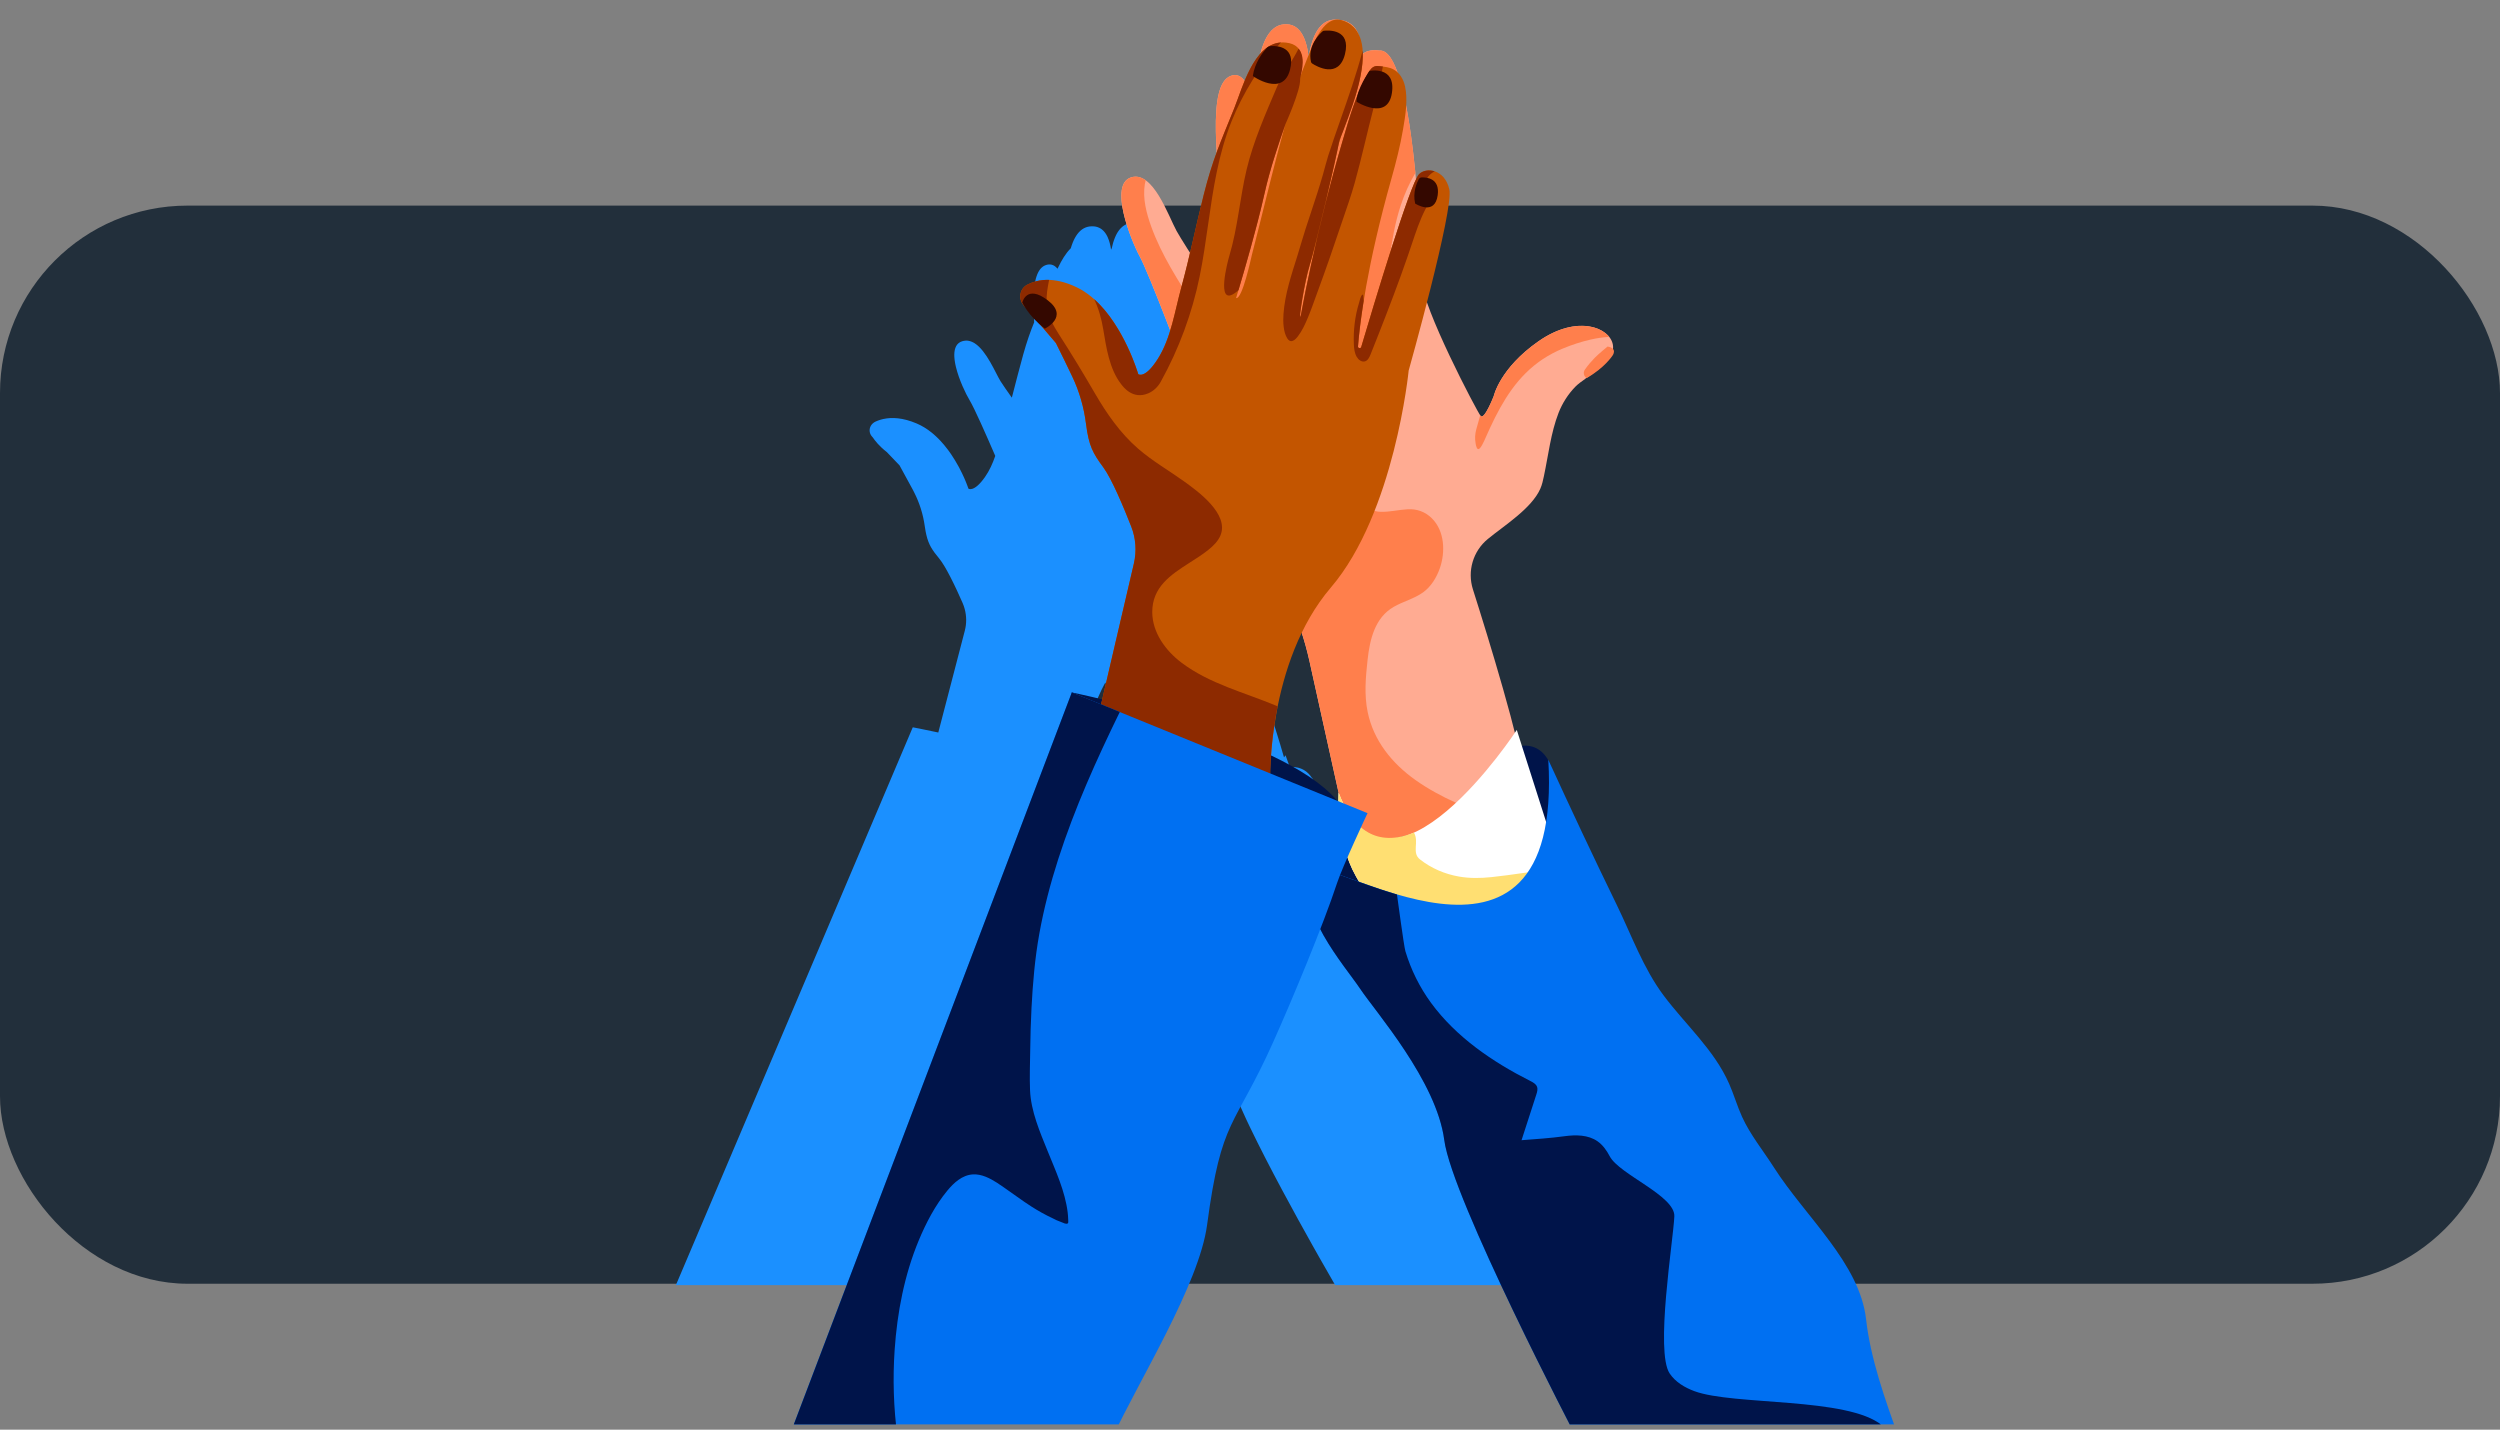 <svg width="320" height="183" viewBox="0 0 320 183" fill="none" xmlns="http://www.w3.org/2000/svg">
<rect x="0" y="0" width="320" height="183" fill="#808080" stroke="none"/>
<rect y="26.318" width="320" height="138" rx="24" fill="#222F3B"/>
<g clip-path="url(#clip0_4038_84181)">
<path d="M205.484 164.497C204.055 160.965 202.477 156.965 202.012 153.238C201.344 147.882 195.512 143.408 192.116 138.649C190.969 137.042 189.603 135.55 188.716 133.814C188.184 132.776 187.837 131.67 187.322 130.627C185.706 127.36 182.648 124.97 180.296 122.155C178.119 119.554 176.865 116.386 175.277 113.472C172.763 108.856 170.321 104.207 167.931 99.538C167.931 99.555 167.931 99.574 167.933 99.59C166.855 97.868 165.097 98.207 165.097 98.207L164.552 96.677C164.552 96.677 164.481 96.773 164.352 96.945C163.081 92.468 161.072 86.639 159.848 83.192C159.226 81.439 159.856 79.525 161.441 78.356C163.202 77.061 166.151 75.424 167.082 73.515C167.268 73.137 167.364 72.729 167.46 72.324C167.933 70.333 168.199 68.165 169.026 66.262C169.434 65.325 170.047 64.457 170.833 63.737C171.115 63.48 171.545 63.201 172.021 62.899C172.032 62.905 172.038 62.91 172.038 62.91C173.982 61.925 174.825 60.742 174.825 60.742C174.825 60.742 175.115 60.383 174.869 60.12C174.885 59.986 174.885 59.846 174.858 59.707C174.784 59.318 174.527 58.951 174.124 58.647C174.119 58.642 174.113 58.639 174.108 58.633C174.072 58.606 174.034 58.581 173.996 58.554C173.982 58.546 173.971 58.538 173.957 58.529C173.919 58.505 173.881 58.48 173.842 58.458C173.829 58.45 173.812 58.442 173.798 58.434C173.757 58.412 173.716 58.387 173.675 58.365C173.664 58.36 173.651 58.354 173.637 58.346C173.497 58.278 173.347 58.215 173.188 58.16C173.166 58.151 173.144 58.143 173.119 58.135C173.078 58.121 173.034 58.108 172.991 58.097C172.961 58.089 172.933 58.08 172.903 58.072C172.862 58.061 172.818 58.05 172.774 58.039C172.741 58.031 172.706 58.023 172.673 58.017C172.632 58.009 172.588 57.998 172.544 57.99C172.506 57.982 172.468 57.976 172.427 57.971C172.386 57.965 172.344 57.957 172.303 57.952C172.227 57.941 172.147 57.932 172.068 57.924C172.032 57.922 171.997 57.919 171.961 57.916C171.909 57.913 171.857 57.908 171.805 57.905C171.767 57.905 171.726 57.902 171.685 57.9C171.633 57.9 171.583 57.897 171.531 57.897C171.49 57.897 171.449 57.897 171.408 57.897C171.353 57.897 171.299 57.897 171.244 57.902C171.203 57.902 171.164 57.905 171.123 57.908C171.06 57.91 170.997 57.916 170.934 57.922C170.899 57.924 170.866 57.927 170.83 57.93C170.734 57.941 170.636 57.952 170.535 57.965C170.513 57.968 170.491 57.974 170.472 57.976C170.392 57.987 170.31 58.001 170.228 58.017C170.19 58.023 170.154 58.031 170.116 58.039C170.047 58.053 169.979 58.067 169.91 58.083C169.869 58.091 169.828 58.102 169.787 58.113C169.719 58.13 169.65 58.149 169.582 58.165C169.541 58.176 169.5 58.187 169.461 58.198C169.385 58.22 169.311 58.245 169.234 58.267C169.198 58.278 169.166 58.288 169.133 58.299C169.023 58.335 168.911 58.376 168.799 58.417C168.788 58.423 168.774 58.425 168.763 58.431C168.662 58.469 168.56 58.51 168.456 58.554C168.418 58.57 168.38 58.587 168.341 58.603C168.265 58.636 168.185 58.672 168.109 58.707C168.065 58.727 168.021 58.748 167.977 58.77C167.903 58.806 167.827 58.844 167.753 58.883C167.709 58.904 167.662 58.929 167.618 58.951C167.539 58.992 167.46 59.039 167.378 59.083C167.339 59.104 167.298 59.126 167.26 59.148C167.142 59.217 167.024 59.285 166.907 59.359C166.904 59.359 166.901 59.362 166.898 59.364C165.332 60.339 164.264 61.325 163.539 62.176C163.478 62.248 163.421 62.319 163.363 62.387C163.251 62.524 163.15 62.658 163.057 62.79C163.01 62.856 162.966 62.919 162.923 62.979C162.238 63.973 162.079 64.644 162.079 64.644C162.079 64.644 161.795 65.301 161.469 65.851C161.43 65.917 161.392 65.98 161.351 66.04C161.115 66.404 160.874 66.672 160.713 66.577C160.705 66.571 160.697 66.563 160.688 66.555C160.683 66.552 160.68 66.549 160.675 66.544C160.661 66.53 160.642 66.505 160.617 66.47C160.031 65.651 156.326 59.312 154.916 55.641C156.201 51.172 157.591 45.877 157.312 44.792C156.874 43.089 155.302 42.725 154.402 43.127C154.391 43.133 154.38 43.138 154.369 43.144C154.319 43.169 154.267 43.193 154.224 43.221C154.18 43.248 154.141 43.278 154.103 43.311C154.092 43.319 154.078 43.327 154.068 43.338C153.983 43.415 153.873 43.582 153.742 43.826C153.588 42.35 153.399 40.847 153.172 39.42C153.172 39.412 153.172 39.404 153.169 39.395C153.145 39.237 153.117 39.078 153.093 38.919C153.087 38.892 153.085 38.864 153.079 38.837C153.054 38.697 153.033 38.557 153.008 38.421C153.002 38.385 152.994 38.349 152.989 38.314C152.964 38.182 152.942 38.054 152.918 37.925C152.909 37.887 152.904 37.851 152.896 37.813C152.871 37.687 152.846 37.561 152.822 37.438C152.813 37.402 152.808 37.364 152.8 37.328C152.775 37.199 152.748 37.074 152.72 36.947C152.715 36.917 152.707 36.887 152.701 36.857C152.696 36.83 152.69 36.802 152.685 36.778C152.729 36.129 152.712 35.483 152.562 34.883C152.436 34.385 152.167 33.897 151.754 33.552C151.751 33.541 151.746 33.533 151.74 33.522C151.713 33.454 151.685 33.388 151.655 33.322C151.639 33.287 151.622 33.248 151.609 33.213C151.576 33.142 151.546 33.076 151.513 33.007C151.499 32.98 151.485 32.953 151.475 32.925C151.381 32.742 151.288 32.572 151.19 32.419C151.173 32.394 151.157 32.372 151.143 32.347C151.11 32.298 151.078 32.249 151.042 32.202C151.023 32.175 151.004 32.153 150.984 32.128C150.954 32.09 150.921 32.049 150.891 32.013C150.869 31.989 150.848 31.967 150.828 31.945C150.798 31.912 150.765 31.882 150.735 31.852C150.713 31.83 150.691 31.811 150.667 31.792C150.637 31.764 150.604 31.74 150.574 31.715C150.552 31.699 150.527 31.682 150.505 31.666C150.472 31.644 150.44 31.625 150.407 31.608C150.385 31.595 150.36 31.584 150.338 31.573C150.303 31.556 150.27 31.545 150.234 31.532C150.212 31.523 150.19 31.515 150.166 31.51C150.127 31.499 150.086 31.493 150.048 31.488C150.029 31.485 150.01 31.48 149.99 31.48C149.93 31.474 149.87 31.474 149.81 31.48C149.81 31.48 149.785 31.477 149.752 31.471C149.747 31.471 149.744 31.471 149.739 31.471C149.719 31.471 149.695 31.466 149.665 31.463C149.665 31.463 149.659 31.463 149.656 31.463C149.331 31.43 148.539 31.406 148.035 31.808C148.035 31.698 148.03 31.589 148.022 31.482C147.975 30.82 147.805 30.182 147.439 29.661C147.419 29.628 147.4 29.596 147.381 29.563C147.37 29.546 147.362 29.533 147.351 29.516C147.318 29.467 147.282 29.418 147.244 29.371C147.244 29.368 147.239 29.366 147.239 29.363C147.198 29.314 147.154 29.264 147.11 29.221C147.096 29.207 147.083 29.196 147.072 29.182C147.036 29.149 146.998 29.114 146.959 29.084C146.943 29.07 146.929 29.059 146.913 29.045C146.861 29.004 146.809 28.966 146.751 28.93C146.751 28.93 146.746 28.928 146.743 28.925C146.683 28.887 146.62 28.854 146.554 28.818C146.535 28.81 146.516 28.799 146.497 28.791C146.447 28.766 146.393 28.744 146.341 28.722C146.319 28.714 146.297 28.706 146.275 28.698C146.201 28.67 146.127 28.645 146.045 28.626C146.045 28.626 146.042 28.626 146.039 28.626C145.996 28.615 145.946 28.605 145.9 28.596C145.642 28.52 145.369 28.476 145.1 28.514C144.985 28.514 144.876 28.52 144.769 28.533C144.733 28.539 144.7 28.547 144.668 28.552C144.596 28.563 144.528 28.577 144.462 28.596C144.424 28.607 144.386 28.621 144.35 28.635C144.292 28.654 144.235 28.673 144.18 28.698C144.142 28.714 144.104 28.736 144.068 28.755C144.019 28.78 143.967 28.807 143.92 28.837C143.882 28.859 143.849 28.887 143.811 28.911C143.767 28.941 143.72 28.974 143.679 29.01C143.644 29.037 143.611 29.067 143.578 29.1C143.537 29.136 143.498 29.174 143.46 29.212C143.427 29.245 143.397 29.281 143.364 29.316C143.329 29.358 143.293 29.398 143.26 29.442C143.23 29.481 143.2 29.519 143.173 29.56C143.14 29.604 143.11 29.65 143.079 29.697C143.052 29.741 143.025 29.785 142.997 29.828C142.97 29.875 142.943 29.924 142.918 29.974C142.893 30.02 142.866 30.069 142.844 30.119C142.819 30.168 142.797 30.217 142.776 30.269C142.751 30.321 142.729 30.373 142.707 30.428C142.688 30.477 142.669 30.529 142.65 30.579C142.628 30.636 142.606 30.694 142.584 30.754C142.567 30.8 142.554 30.847 142.537 30.896C142.515 30.962 142.494 31.028 142.474 31.093C142.463 31.129 142.455 31.165 142.447 31.198C142.398 31.375 142.354 31.559 142.313 31.745C142.28 31.819 142.247 31.89 142.217 31.959C142.135 31.378 141.995 30.828 141.782 30.36C141.773 30.34 141.765 30.321 141.757 30.302C141.73 30.245 141.699 30.19 141.669 30.135C141.65 30.102 141.634 30.069 141.615 30.037C141.587 29.99 141.557 29.943 141.527 29.9C141.502 29.864 141.478 29.828 141.453 29.793C141.423 29.752 141.393 29.716 141.36 29.678C141.33 29.642 141.3 29.609 141.27 29.576C141.237 29.544 141.204 29.511 141.171 29.481C141.135 29.448 141.1 29.418 141.064 29.388C141.031 29.36 140.996 29.333 140.96 29.308C140.919 29.281 140.878 29.253 140.834 29.229C140.799 29.207 140.76 29.188 140.722 29.169C140.675 29.147 140.626 29.125 140.577 29.106C140.538 29.089 140.5 29.075 140.462 29.062C140.407 29.045 140.35 29.032 140.292 29.018C140.254 29.01 140.215 28.999 140.174 28.993C140.109 28.982 140.037 28.977 139.966 28.974C139.931 28.974 139.895 28.966 139.859 28.966C139.75 28.966 139.638 28.966 139.517 28.98C139.432 28.988 139.35 29.004 139.268 29.023C139.249 29.029 139.23 29.032 139.211 29.037C139.131 29.056 139.054 29.081 138.981 29.108C138.972 29.111 138.964 29.116 138.956 29.119C138.89 29.147 138.824 29.177 138.761 29.21C138.745 29.218 138.729 29.226 138.712 29.234C138.644 29.273 138.578 29.314 138.515 29.358C138.504 29.366 138.49 29.374 138.479 29.385C138.425 29.426 138.37 29.467 138.318 29.514C138.304 29.524 138.291 29.535 138.277 29.549C138.219 29.601 138.162 29.659 138.107 29.719C138.093 29.733 138.082 29.746 138.069 29.76C138.022 29.812 137.976 29.869 137.932 29.927C137.921 29.941 137.913 29.952 137.902 29.965C137.852 30.031 137.803 30.102 137.757 30.173C137.746 30.193 137.732 30.212 137.721 30.231C137.68 30.297 137.639 30.365 137.6 30.436C137.595 30.447 137.587 30.458 137.581 30.469C137.54 30.549 137.499 30.631 137.458 30.713C137.447 30.735 137.436 30.759 137.425 30.784C137.387 30.866 137.351 30.951 137.316 31.039C137.313 31.047 137.308 31.058 137.305 31.066C137.272 31.151 137.239 31.236 137.209 31.323C137.201 31.348 137.19 31.375 137.182 31.4C137.151 31.493 137.121 31.586 137.091 31.682C137.086 31.701 137.08 31.718 137.075 31.737C137.072 31.751 137.067 31.762 137.064 31.775C136.398 32.435 135.875 33.328 135.446 34.231C135.446 34.234 135.443 34.239 135.44 34.242C135.415 34.294 135.391 34.349 135.363 34.401C135.336 34.368 135.309 34.333 135.279 34.303C135.273 34.297 135.268 34.291 135.262 34.286C135.221 34.242 135.177 34.201 135.136 34.166C135.122 34.155 135.112 34.144 135.098 34.133C135.051 34.094 135.005 34.059 134.955 34.029C134.953 34.029 134.947 34.023 134.945 34.02C134.892 33.988 134.835 33.96 134.78 33.938C134.767 33.933 134.753 33.927 134.736 33.922C134.69 33.906 134.643 33.889 134.594 33.878C134.58 33.875 134.567 33.87 134.553 33.867C134.493 33.856 134.43 33.848 134.367 33.848C134.353 33.848 134.342 33.848 134.328 33.848C134.276 33.848 134.222 33.853 134.164 33.859C134.145 33.859 134.129 33.864 134.109 33.867C134.041 33.878 133.97 33.895 133.899 33.919C133.329 34.105 132.94 34.604 132.686 35.343C132.661 35.414 132.639 35.491 132.617 35.568C132.606 35.603 132.595 35.636 132.584 35.674C132.226 37.011 132.223 38.979 132.373 41.257C131.878 42.468 131.44 43.708 130.972 45.378C130.476 47.142 130.038 48.91 129.575 50.674C129.556 50.75 129.537 50.827 129.515 50.901C128.871 49.995 128.324 49.206 128.066 48.793C127.406 47.719 126.292 44.918 124.756 43.938C124.696 43.9 124.636 43.864 124.575 43.834C124.575 43.834 124.57 43.834 124.567 43.831C124.51 43.801 124.449 43.771 124.389 43.746C124.384 43.746 124.378 43.741 124.373 43.741C124.315 43.716 124.258 43.697 124.2 43.678C124.189 43.675 124.178 43.672 124.167 43.67C124.115 43.653 124.061 43.639 124.006 43.629C123.989 43.626 123.97 43.623 123.954 43.62C123.904 43.612 123.858 43.604 123.809 43.601C123.784 43.601 123.757 43.601 123.732 43.601C123.691 43.601 123.647 43.598 123.606 43.601C123.57 43.601 123.532 43.609 123.496 43.612C123.464 43.615 123.431 43.618 123.398 43.623C123.335 43.634 123.272 43.648 123.206 43.667C123.198 43.667 123.193 43.67 123.184 43.672C122.815 43.779 122.56 43.998 122.393 44.294C122.229 44.592 122.155 44.97 122.149 45.395C122.149 45.485 122.149 45.578 122.155 45.674C122.166 45.909 122.199 46.159 122.242 46.413C122.253 46.476 122.264 46.539 122.278 46.605C122.303 46.723 122.327 46.843 122.357 46.964C122.749 48.601 123.606 50.397 124.129 51.265C124.718 52.24 126.224 55.643 127.393 58.357C127.064 59.312 126.656 60.235 126.078 61.059C124.663 63.072 123.962 62.549 123.962 62.549C123.962 62.549 123.962 62.543 123.956 62.532C123.956 62.53 123.956 62.524 123.951 62.522C123.948 62.513 123.946 62.502 123.94 62.489C123.937 62.48 123.935 62.469 123.929 62.459C123.924 62.445 123.918 62.431 123.913 62.415C123.907 62.401 123.902 62.385 123.896 62.368C123.891 62.352 123.885 62.335 123.877 62.316C123.869 62.294 123.861 62.272 123.852 62.248C123.847 62.234 123.841 62.218 123.836 62.204C123.795 62.092 123.743 61.958 123.68 61.801C123.68 61.796 123.677 61.793 123.674 61.788C123.655 61.738 123.633 61.686 123.611 61.632C123.606 61.618 123.6 61.604 123.595 61.591C123.573 61.539 123.548 61.481 123.524 61.426C123.518 61.41 123.51 61.396 123.505 61.38C123.48 61.319 123.453 61.259 123.425 61.196C123.42 61.185 123.414 61.174 123.412 61.163C123.25 60.799 123.053 60.386 122.817 59.94C122.812 59.928 122.806 59.92 122.801 59.909C122.757 59.825 122.711 59.74 122.664 59.655C122.659 59.644 122.653 59.633 122.645 59.622C122.39 59.159 122.097 58.669 121.766 58.179C121.763 58.173 121.758 58.168 121.755 58.163C121.695 58.072 121.629 57.982 121.566 57.891C121.555 57.878 121.547 57.861 121.536 57.848C121.473 57.76 121.407 57.67 121.342 57.582C121.331 57.568 121.322 57.555 121.311 57.544C121.021 57.155 120.706 56.774 120.364 56.41C120.364 56.41 120.361 56.405 120.359 56.405C120.285 56.325 120.208 56.246 120.131 56.169C120.112 56.15 120.09 56.128 120.071 56.109C119.997 56.038 119.923 55.967 119.849 55.895C119.825 55.873 119.8 55.849 119.775 55.827C119.701 55.758 119.625 55.69 119.548 55.621C119.526 55.602 119.502 55.583 119.48 55.561C119.397 55.493 119.315 55.422 119.233 55.356C118.658 54.896 118.028 54.502 117.344 54.209C115.548 53.442 114.138 53.401 113.089 53.628C113.083 53.628 113.078 53.628 113.072 53.631C112.985 53.65 112.9 53.672 112.815 53.694C112.804 53.697 112.793 53.699 112.785 53.702C112.708 53.724 112.634 53.746 112.563 53.77C112.549 53.776 112.536 53.779 112.522 53.784C112.454 53.809 112.388 53.834 112.322 53.858C112.309 53.864 112.292 53.869 112.278 53.875C112.202 53.905 112.128 53.938 112.057 53.97C111.805 54.088 111.616 54.263 111.49 54.466C111.465 54.507 111.443 54.548 111.421 54.592C111.221 55.019 111.287 55.537 111.654 55.923L111.714 55.986C111.977 56.383 112.539 57.114 113.516 57.87L115.14 59.567C115.753 60.668 116.342 61.752 116.832 62.672C116.854 62.711 116.873 62.752 116.895 62.79C116.939 62.869 116.977 62.951 117.018 63.034C117.708 64.392 118.157 65.837 118.365 67.322C118.401 67.571 118.439 67.801 118.477 68.014C118.505 68.168 118.538 68.31 118.568 68.447C118.872 69.756 119.332 70.418 120.216 71.489C120.638 72.001 121.144 72.874 121.643 73.844C122.215 74.953 122.782 76.193 123.209 77.171C123.321 77.422 123.409 77.683 123.48 77.945C123.726 78.854 123.735 79.807 123.496 80.727L121.095 89.947L120.101 93.761C118.097 93.328 116.835 93.095 116.835 93.095L110.022 109.146L86.513 164.497H121.238C123.937 159.243 130.481 149.911 131.336 144.175C132.88 133.803 134.235 134.994 138.427 126.629C139.788 123.913 141.842 119.57 143.471 115.803C143.507 115.863 143.539 115.923 143.575 115.981C143.671 116.139 143.767 116.298 143.868 116.454C144.005 116.668 144.145 116.879 144.29 117.089C145.547 118.919 147.036 120.553 147.764 121.531C148.378 122.355 149.684 123.806 151.119 125.594C153.509 128.576 156.261 132.497 156.773 136.032C156.986 137.497 158.038 140.114 159.478 143.186C159.552 143.343 159.626 143.501 159.7 143.66C159.801 143.876 159.905 144.093 160.012 144.312C162.446 149.369 165.735 155.371 168.059 159.511C168.059 159.511 168.062 159.517 168.065 159.519C168.328 159.985 168.577 160.426 168.81 160.842C168.892 160.984 168.971 161.124 169.048 161.261C170.176 163.249 170.904 164.5 170.904 164.5H204.972H205.484V164.497ZM145.193 103.382C143.698 101.819 141.157 100.39 138.192 99.127C138.293 97.882 138.496 96.244 138.904 94.418C139.399 92.206 140.199 89.725 141.483 87.351C141.532 87.488 141.582 87.625 141.628 87.759C141.888 88.512 142.116 89.273 142.305 90.042L144.668 99.596L145.437 102.709C145.437 102.709 145.437 102.725 145.434 102.761C145.434 102.794 145.429 102.843 145.426 102.909C145.421 103.048 145.412 103.262 145.412 103.528L145.27 103.476C145.243 103.445 145.218 103.415 145.188 103.385L145.193 103.382Z" fill="#1B90FF"/>
<path d="M173.6 111.666C173.6 111.666 196.117 106.93 195.205 99.904C194.535 94.757 190.597 81.937 188.535 75.443C187.793 73.106 188.545 70.551 190.437 68.995C192.538 67.267 196.058 65.084 197.169 62.538C197.391 62.031 197.506 61.489 197.62 60.95C198.186 58.293 198.503 55.404 199.49 52.864C199.976 51.616 200.708 50.459 201.646 49.498C202.941 48.175 206.852 46.443 206.447 44.119C206.071 41.956 201.934 40.198 196.95 43.665C191.967 47.133 191.195 50.701 191.195 50.701C191.195 50.701 189.989 53.802 189.522 53.24C189.055 52.678 181.999 39.23 181.999 35.94C181.999 32.649 180.937 6.014 176.545 6.472C176.545 6.472 173.868 5.959 173.898 8.315C173.898 8.315 175.463 2.55 170.927 2.508C166.391 2.465 167.329 13.279 167.329 13.279C167.329 13.279 168.979 2.56 164.254 3.126C159.525 3.691 160.845 17.505 160.845 17.505C160.845 17.505 160.653 8.58 157.551 9.707C154.45 10.835 155.806 20.707 156.679 30.204C157.551 39.701 156.679 39.044 156.679 39.044C156.679 39.044 151.63 31.427 150.594 29.547C149.561 27.668 147.584 21.796 144.764 22.707C141.943 23.622 144.669 30.58 145.891 32.838C147.113 35.096 151.626 47.129 151.626 47.129L165.123 77.126C166.198 79.518 167.028 82.015 167.597 84.577L173.594 111.666H173.6Z" fill="#FFAB92"/>
<path d="M189.456 53.142C189.443 53.204 189.433 53.263 189.42 53.325C189.29 53.887 189.09 54.43 188.953 54.989C188.884 55.273 188.829 55.564 188.816 55.858C188.799 56.152 188.829 56.443 188.875 56.73C188.904 56.926 188.94 57.132 189.028 57.312C189.067 57.394 189.133 57.495 189.234 57.485C189.335 57.475 189.417 57.381 189.476 57.312C189.574 57.194 189.652 57.064 189.724 56.93C189.91 56.596 190.064 56.243 190.218 55.894C190.381 55.518 190.551 55.142 190.724 54.77C191.129 53.897 191.558 53.031 192.028 52.191C192.482 51.377 192.976 50.583 193.525 49.828C194.058 49.096 194.643 48.4 195.286 47.76C195.946 47.106 196.665 46.515 197.437 45.998C198.26 45.446 199.143 44.982 200.061 44.603C201.201 44.132 202.391 43.74 203.594 43.466C204.378 43.286 205.175 43.168 205.979 43.119C204.701 41.528 201.126 40.77 196.956 43.668C191.973 47.132 191.201 50.704 191.201 50.704C191.201 50.704 189.995 53.806 189.528 53.243C189.512 53.224 189.489 53.191 189.46 53.142H189.456Z" fill="#FF7F4C"/>
<path d="M176.551 6.475C176.551 6.475 174.665 6.119 174.08 7.403C174.305 5.776 174.328 2.54 170.933 2.511C168.819 2.491 167.897 4.828 167.511 7.328C167.25 4.972 166.423 2.867 164.26 3.125C160.603 3.56 160.564 11.923 160.733 15.691C160.488 13.145 159.753 8.91 157.557 9.707C154.456 10.835 155.812 20.707 156.684 30.204C157.286 36.756 157.057 38.472 156.858 38.91C157.057 39.374 157.269 39.828 157.505 40.273C157.616 40.485 157.733 40.694 157.858 40.903C157.982 41.112 158.126 41.312 158.276 41.505C158.599 41.923 158.952 42.315 159.318 42.694C160.08 43.485 160.894 44.22 161.665 45.005C161.897 45.24 162.129 45.482 162.354 45.733C162.394 45.74 162.43 45.746 162.469 45.753C164.528 46.191 166.279 47.443 168.201 48.246C168.962 48.563 169.76 48.838 170.593 48.871C171.217 48.897 171.838 48.789 172.41 48.537C173.56 48.031 174.4 47.024 175.015 45.959C175.727 44.73 176.198 43.371 176.56 42.005C176.907 40.691 177.152 39.348 177.328 38.001C177.541 36.371 177.658 34.73 177.868 33.099C178.162 30.802 178.567 28.508 179.289 26.305C179.763 24.861 180.387 23.442 181.175 22.132C180.4 14.315 178.989 6.217 176.551 6.472V6.475Z" fill="#FF7F4C"/>
<path d="M181.169 99.835C178.172 97.711 175.812 94.793 175.061 91.136C174.603 88.917 174.806 86.688 175.051 84.456C175.335 81.871 175.969 79.067 178.401 77.675C179.61 76.982 181.002 76.642 182.146 75.828C183.169 75.1 183.881 73.923 184.293 72.753C185.028 70.662 184.927 67.969 183.263 66.328C182.427 65.505 181.365 65.126 180.205 65.184C179.038 65.243 177.888 65.55 176.714 65.511C175.812 65.479 174.986 65.155 174.607 64.279C174.221 63.39 174.466 62.276 174.639 61.367C174.871 60.122 175.263 58.831 175.188 57.55C175.11 56.201 174.11 54.799 173.12 53.933C172.192 53.119 171.061 52.59 169.937 52.106C168.659 51.554 167.404 50.978 166.165 50.335C163.669 49.034 161.224 47.593 158.995 45.864C158.557 45.929 158.12 45.998 157.688 46.086C156.515 46.328 155.391 46.733 154.404 47.426C154.387 47.439 154.371 47.41 154.387 47.397C154.861 47.067 155.368 46.789 155.907 46.573C156.884 46.178 157.923 45.992 158.959 45.838C158.796 45.711 158.633 45.59 158.476 45.459C156.257 43.665 154.391 41.57 152.865 39.161C150.806 35.919 148.685 32.665 147.368 29.031C146.747 27.318 146.24 25.403 146.538 23.573C146.567 23.403 146.603 23.236 146.649 23.073C146.074 22.661 145.446 22.491 144.773 22.71C141.953 23.625 144.678 30.583 145.9 32.841C147.123 35.099 151.636 47.132 151.636 47.132L165.133 77.129C166.208 79.521 167.038 82.018 167.607 84.58L173.603 111.668C173.603 111.668 185.822 109.1 191.894 104.936C188.172 103.613 184.414 102.136 181.175 99.842L181.169 99.835Z" fill="#FF7F4C"/>
<path d="M205.77 44.357C205.77 44.357 204.649 45.266 204.143 45.782C203.685 46.25 203.261 46.746 202.885 47.282C202.875 47.295 202.865 47.312 202.855 47.325C202.623 47.661 202.711 48.125 203.042 48.364C203.071 48.384 203.087 48.397 203.087 48.397C205.408 47.08 206.414 45.501 206.414 45.501C206.414 45.501 207.091 44.573 205.77 44.357Z" fill="#FF7F4C"/>
<path d="M137.188 88.632C137.188 88.632 163.956 94.086 171.048 102.371C178.139 110.655 136.012 102.361 137.188 88.632Z" fill="#00144A"/>
<path d="M140.528 91.91L145.139 72.135C145.508 70.557 145.391 68.903 144.796 67.394C143.835 64.946 142.306 61.279 141.221 59.815C139.9 58.031 139.371 57.093 139.011 54.256C138.747 52.161 138.165 50.119 137.257 48.214C136.655 46.956 135.923 45.443 135.162 43.916L131.005 39.05C130.302 38.227 130.528 36.952 131.485 36.449C132.77 35.776 134.848 35.354 137.796 36.763C143.211 39.348 145.695 47.893 145.695 47.893C145.695 47.893 146.531 48.59 148.221 45.907C149.894 43.25 150.374 39.815 151.195 36.838C152.276 32.913 153.07 28.942 154.061 24.998C155.214 20.41 156.208 18.253 157.979 13.87C159.08 11.148 160.61 4.998 164.61 5.452C169.698 6.03 164.113 14.645 161.842 24.831C160.623 30.292 158.217 38.155 158.217 38.155C159.025 38.325 160.133 33.037 160.26 32.547C161.352 28.357 162.338 24.142 163.436 19.955C164.531 15.779 165.659 11.56 167.296 7.557C167.917 6.037 169.061 2.802 170.93 2.517C171.28 2.465 171.639 2.537 171.976 2.658C174.858 3.707 174.623 7.253 174.156 9.697C173.495 13.138 171.754 16.262 171.067 19.687C170.623 21.903 170.097 24.112 169.571 26.318C168.963 28.857 168.423 31.446 167.642 33.939C166.969 36.096 166.247 40.874 166.427 40.557C166.606 40.24 166.502 39.926 167.747 34.23C168.923 28.851 170.247 23.488 171.803 18.204C172.685 15.21 173.551 12.063 175.123 9.351C175.339 8.981 175.607 8.589 176.022 8.485C176.214 8.436 176.414 8.455 176.613 8.475C177.214 8.537 177.832 8.602 178.365 8.883C179.156 9.302 179.642 10.151 179.839 11.024C180.231 12.766 179.894 14.789 179.593 16.534C179.231 18.655 178.701 20.746 178.116 22.815C174.946 34.053 174.071 41.227 173.825 44.338C173.806 44.59 174.165 44.655 174.237 44.413C175.799 39.139 180.528 23.41 181.639 22.299C182.561 21.377 184.914 21.645 185.512 24.233C186.11 26.821 180.309 47.436 180.309 47.436C180.309 47.436 178.515 65.645 170.348 75.207C162.182 84.769 162.58 99.91 162.58 99.91L140.531 91.917L140.528 91.91Z" fill="#C35500"/>
<path d="M157.979 13.864C156.208 18.246 155.215 20.403 154.061 24.992C153.068 28.936 152.274 32.91 151.195 36.831C150.375 39.809 149.894 43.243 148.221 45.9C146.532 48.583 145.695 47.887 145.695 47.887C145.695 47.887 143.904 41.73 140.048 38.289C140.63 39.498 140.989 40.802 141.211 42.132C141.604 44.479 141.992 47.211 143.492 49.155C143.757 49.495 144.973 51.198 146.973 50.348C147.662 50.054 148.215 49.515 148.577 48.861C150.898 44.684 152.6 40.067 153.555 35.387C154.006 33.175 154.323 30.936 154.643 28.701C155.277 24.25 155.94 19.766 157.623 15.567C159.084 11.92 161.225 8.472 163.855 5.554C163.891 5.514 163.927 5.475 163.96 5.433C160.44 5.674 159.019 11.295 157.979 13.864Z" fill="#8D2A00"/>
<path d="M164.525 15.916C164.525 15.916 166.509 11.524 166.414 10.135C166.388 9.749 167.299 7.55 166.224 6.22C165.44 7.788 164.13 9.537 163.443 11.151C162.005 14.534 160.433 18.079 159.577 21.661C158.701 25.321 158.443 29.109 157.362 32.723C157.097 33.612 155.698 38.998 157.927 37.602C158.143 37.468 158.339 37.305 158.528 37.135C159.214 34.838 160.894 29.096 161.845 24.824C162.558 21.635 163.594 18.599 164.525 15.913V15.916Z" fill="#8D2A00"/>
<path d="M167.835 33.815C166.59 39.514 166.607 40.23 166.427 40.544C166.247 40.857 166.966 36.083 167.642 33.926C168.319 31.769 171.182 19.625 171.361 18.367C171.433 17.867 171.701 17.357 171.881 16.89C172.786 14.54 173.678 12.164 174.156 9.687C174.342 8.713 174.489 7.569 174.42 6.475C173.62 9.527 172.567 12.507 171.525 15.485C171.002 16.975 170.482 18.465 170.002 19.968C169.75 20.756 169.564 21.56 169.335 22.354C169.11 23.138 168.868 23.919 168.62 24.7C168.129 26.239 167.607 27.769 167.11 29.305C166.741 30.449 166.42 31.609 166.061 32.756C165.303 35.174 164.466 37.651 164.286 40.194C164.247 40.74 164.244 41.292 164.312 41.838C164.371 42.331 164.502 42.89 164.77 43.315C164.917 43.55 165.142 43.733 165.433 43.642C165.724 43.55 165.953 43.279 166.133 43.047C166.678 42.338 167.061 41.491 167.404 40.671C167.822 39.678 168.172 38.648 168.544 37.638C169.701 34.511 170.786 31.357 171.848 28.197C172.381 26.615 172.95 25.037 173.397 23.429C173.845 21.824 174.244 20.207 174.636 18.586C175.031 16.955 175.424 15.321 175.845 13.7C176.041 12.952 176.263 12.213 176.424 11.458C176.554 10.837 176.672 10.213 176.793 9.592C176.862 9.233 176.933 8.87 177.009 8.511C176.878 8.494 176.744 8.481 176.613 8.468C176.417 8.448 176.214 8.429 176.022 8.478C175.607 8.582 175.339 8.975 175.123 9.344C173.551 12.056 172.682 15.203 171.803 18.197C170.247 23.481 169.009 28.442 167.835 33.821V33.815Z" fill="#8D2A00"/>
<path d="M181.349 31.653C181.329 31.653 181.329 31.619 181.349 31.619C181.37 31.619 181.37 31.653 181.349 31.653Z" fill="#8D2A00"/>
<path d="M182.348 25.979C182.24 25.864 182.165 25.724 182.113 25.576C182.054 25.413 182.028 25.237 182.018 25.063C182.008 24.858 182.025 24.652 182.054 24.449C182.07 24.335 182.093 24.22 182.116 24.106C182.142 23.982 182.185 23.858 182.224 23.737C182.299 23.511 182.387 23.292 182.498 23.083C182.597 22.897 182.714 22.717 182.851 22.554C182.979 22.4 183.126 22.263 183.286 22.145C183.397 22.063 183.521 21.995 183.646 21.933C182.884 21.678 182.09 21.838 181.639 22.292C180.528 23.403 175.799 39.135 174.237 44.407C174.165 44.649 173.806 44.583 173.825 44.332C173.923 43.064 174.129 41.122 174.551 38.508C174.482 38.246 174.561 37.613 174.387 37.717C174.159 37.858 174.018 38.567 173.946 38.805C173.43 40.479 173.217 42.315 173.293 44.064C173.315 44.626 173.381 45.204 173.665 45.688C173.878 46.054 174.289 46.367 174.698 46.26C175.087 46.155 175.283 45.737 175.433 45.364C175.779 44.495 176.123 43.626 176.466 42.756C177.773 39.43 179.051 36.096 180.214 32.714C180.391 32.201 180.564 31.684 180.737 31.171C181.227 29.707 181.714 28.233 182.414 26.854C182.515 26.652 182.623 26.456 182.734 26.259C182.587 26.197 182.453 26.106 182.345 25.988L182.348 25.979Z" fill="#8D2A00"/>
<path d="M163.541 90.413C163.469 90.384 163.397 90.351 163.325 90.322C159.247 88.616 154.855 87.54 151.253 84.838C149.182 83.282 147.495 80.949 147.489 78.357C147.482 75.151 149.832 73.586 152.237 72.047C153.07 71.514 153.917 70.991 154.685 70.367C155.312 69.861 155.937 69.256 156.237 68.491C157.309 65.775 153.381 62.923 151.531 61.596C149.577 60.197 147.476 58.994 145.662 57.416C143.384 55.436 141.649 52.929 140.142 50.337C138.636 47.746 137.136 45.262 135.508 42.743C134.848 41.717 134.257 40.632 134.047 39.416C133.887 38.478 133.976 37.537 134.139 36.605C134.185 36.344 134.234 36.086 134.286 35.824C133.11 35.788 132.178 36.076 131.482 36.442C130.525 36.945 130.299 38.22 131.002 39.043L135.159 43.909C135.923 45.439 136.655 46.949 137.253 48.207C138.162 50.112 138.744 52.154 139.008 54.249C139.368 57.086 139.897 58.021 141.217 59.808C142.299 61.272 143.832 64.939 144.793 67.387C145.384 68.897 145.502 70.55 145.136 72.129L140.525 91.903L162.574 99.897C162.574 99.897 162.466 95.74 163.535 90.406L163.541 90.413Z" fill="#8D2A00"/>
<path d="M160.358 9.729C160.358 9.729 164.231 12.488 165.126 8.909C165.845 6.04 163.62 5.854 162.708 5.893C162.473 5.903 162.25 6.004 162.097 6.184C161.623 6.72 160.59 8.053 160.361 9.733L160.358 9.729Z" fill="#340800"/>
<path d="M167.816 7.936C167.832 8.011 167.881 8.076 167.943 8.119C168.515 8.491 171.352 10.148 172.156 6.932C172.969 3.681 170.002 3.874 169.45 3.936C169.394 3.942 169.339 3.965 169.296 4.004C168.94 4.308 167.329 5.825 167.812 7.936H167.816Z" fill="#340800"/>
<path d="M173.639 13.021C173.639 13.021 177.616 15.55 178.165 11.9C178.695 8.374 175.289 9.077 175.289 9.077C175.289 9.077 173.619 11.443 173.639 13.024V13.021Z" fill="#340800"/>
<path d="M181.139 26.054C181.139 26.054 183.659 27.707 184.028 24.969C184.316 22.812 182.603 22.684 181.96 22.711C181.809 22.717 181.675 22.799 181.603 22.933C181.352 23.4 180.806 24.629 181.139 26.054Z" fill="#340800"/>
<path d="M133.733 42.066C133.733 42.066 136.903 40.573 134.099 38.429C131.39 36.354 130.854 38.727 130.854 38.727C130.854 38.727 131.626 40.432 133.733 42.066Z" fill="#340800"/>
<path d="M194.799 95.475C194.799 95.475 200.949 94.139 198.655 107.564C196.583 119.691 168.737 116.701 166.56 111.237C164.387 105.773 186.534 112.469 194.799 95.475Z" fill="#00144A"/>
<path d="M173.564 112.178L181.335 125.963L200.95 114.75L194.149 93.43C194.149 93.43 177.864 118.407 171.342 101.469C171.342 101.469 170.877 107.417 173.564 112.178Z" fill="white"/>
<path d="M199.646 111.142C198.061 111.316 196.479 111.531 194.901 111.753C193.577 111.94 192.25 112.133 190.92 112.27C189.531 112.414 188.149 112.443 186.763 112.201C184.943 111.887 183.204 111.146 181.75 109.999C180.662 109.142 181.685 107.767 180.985 106.574C176.289 108.476 173.188 106.267 171.342 101.466C171.342 101.466 170.877 107.414 173.564 112.175L181.335 125.959L200.95 114.747L199.793 111.123C199.744 111.129 199.695 111.133 199.642 111.139L199.646 111.142Z" fill="#FFDF72"/>
<path d="M198.182 97.25C201.035 103.476 203.95 109.679 206.95 115.835C208.842 119.721 210.342 123.943 212.94 127.414C215.747 131.166 219.401 134.355 221.326 138.711C221.94 140.104 222.358 141.577 222.989 142.963C224.048 145.277 225.679 147.267 227.048 149.411C231.1 155.757 238.061 161.725 238.858 168.869C239.411 173.839 241.293 179.176 243.002 183.885H201.731C201.731 183.885 185.842 153.46 184.865 145.917C183.887 138.375 176.067 129.509 174.11 126.574C172.155 123.643 165.59 116.257 167.966 111.492C169.348 108.718 200.136 130.136 198.182 97.247V97.25Z" fill="#0070F2"/>
<path d="M240.907 182.447C236.512 178.803 221.901 179.927 216.881 178.068C215.646 177.61 214.45 176.901 213.718 175.806C211.842 172.999 214.175 158.819 214.316 155.698C214.437 153.061 207.273 150.339 206.044 148.002C205.656 147.263 205.165 146.561 204.482 146.084C203.286 145.247 201.701 145.237 200.254 145.437C198.404 145.692 196.61 145.799 194.757 145.946C195.387 143.999 196.018 142.051 196.649 140.103C196.754 139.776 196.861 139.42 196.737 139.1C196.6 138.741 196.227 138.541 195.884 138.368C191.07 135.937 186.384 132.757 183.165 128.355C181.708 126.361 180.603 124.126 179.891 121.76C179.688 121.08 178.825 114.499 178.812 114.492C173.23 112.868 168.489 110.449 167.966 111.498C165.593 116.267 172.155 123.649 174.11 126.58C176.064 129.512 183.884 138.381 184.865 145.924C185.842 153.466 201.731 183.891 201.731 183.891H242.391C241.93 183.381 241.44 182.894 240.907 182.453V182.447Z" fill="#00144A"/>
<path d="M137.188 88.632L175.045 104.086C175.045 104.086 171.862 110.851 171.159 112.991C169.368 118.436 165.313 128.162 162.973 133.377C157.969 144.534 156.352 142.946 154.509 156.779C153.489 164.433 145.678 176.878 142.456 183.887H101.011L137.188 88.635V88.632Z" fill="#0070F2"/>
<path d="M127.776 151.502C127.822 151.532 127.868 151.564 127.913 151.594C128.083 151.705 128.253 151.819 128.423 151.937C129.636 152.764 130.802 153.659 132.041 154.45C132.91 155.002 133.812 155.509 134.747 155.943C134.904 156.015 135.07 156.104 135.243 156.189C135.583 156.336 135.926 156.473 136.276 156.6C136.332 156.613 136.384 156.623 136.436 156.633C136.828 156.685 136.734 156.388 136.727 156.061C136.721 155.77 136.694 155.476 136.662 155.185C136.328 152.466 135.126 149.885 134.109 147.368C133.109 144.898 131.956 142.244 131.845 139.541C131.776 137.842 131.845 136.123 131.868 134.424C131.89 132.633 131.936 130.842 132.031 129.051C132.198 125.858 132.462 122.679 133.031 119.528C133.613 116.293 134.446 113.103 135.453 109.973C137.541 103.469 140.342 97.26 143.332 91.132L137.194 88.626L101.018 183.878H114.871C114.374 180.202 114.263 176.47 114.515 172.774C114.841 168.002 115.76 163.198 117.6 158.77C118.528 156.542 119.707 154.277 121.253 152.407C122.08 151.404 123.165 150.398 124.534 150.323C125.665 150.26 126.724 150.826 127.652 151.414C127.658 151.417 127.665 151.424 127.671 151.427C127.707 151.45 127.747 151.473 127.783 151.496L127.776 151.502Z" fill="#00144A"/>
</g>
<defs>
<clipPath id="clip0_4038_84181">
<rect width="166.011" height="181.639" fill="white" transform="translate(77 0.681)"/>
</clipPath>
</defs>
</svg>
